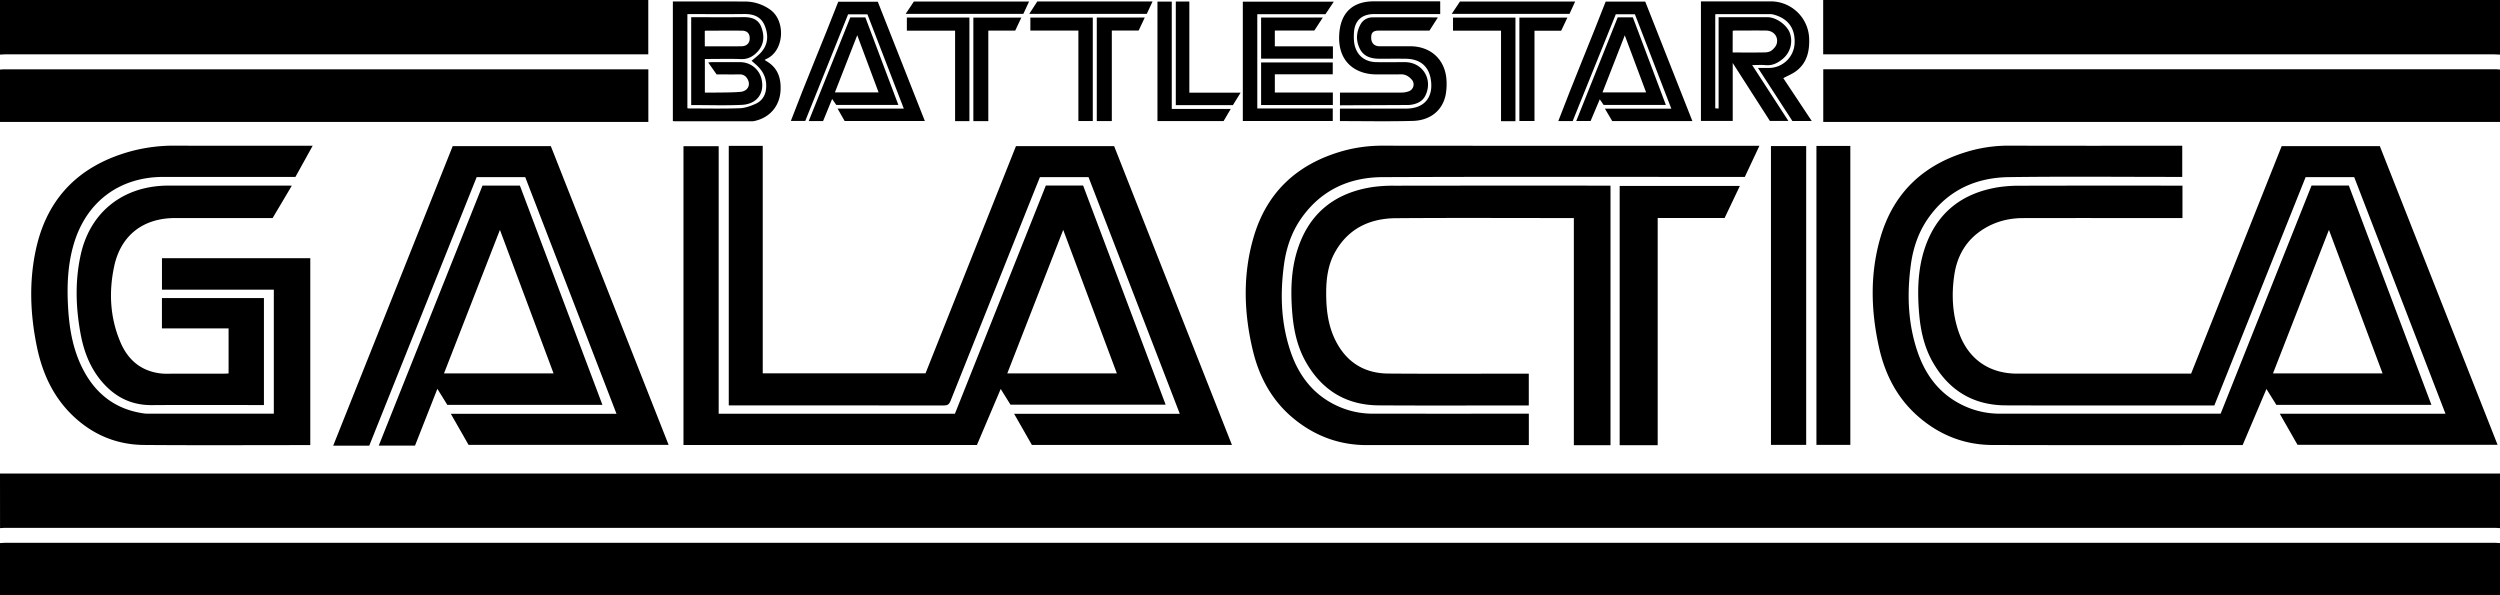 <svg id="Layer_1" data-name="Layer 1" xmlns="http://www.w3.org/2000/svg" viewBox="0 0 3342 796"><title>Artboard 1</title><path d="M0,633l5.5,0h3331l5.5,0v73c-2-.13-4-.38-5.95-.38H6c-2,0-4,.25-5.95.38Z"/><path d="M3342,726v70H0V726c2-.12,4-.35,6-.35H3336C3338,725.65,3340,725.88,3342,726Z"/><path d="M3342,73c-2.82-.13-5.63-.38-8.45-.38q-444.66,0-889.32,0h-7V0H3332l10,0Z"/><path d="M3342,163c-3.33,0-6.67,0-10,0H2437.33V92.63h5.29q447.47,0,894.93,0c1.48,0,3,.23,4.45.35Z"/><path d="M0,0Q198.21,0,396.42,0H866.63V72.6h-6.86q-425.91,0-851.82,0c-2.65,0-5.3.25-7.95.38Z"/><path d="M0,93c1.65-.12,3.3-.35,5-.35q428,0,855.93,0h5.78V163H8c-2.67,0-5.33,0-8,0Z"/><path d="M2929.07,499.5q60.67-152.43,121.06-304.12h131.24q78.51,199.15,157.4,399.26H3071.33l-23.73-41.56h221.51l-122-316.3h-64.95L2960.13,542h-6c-91,0-182,.24-273-.11-43.33-.17-75.8-20-97.26-57.52-11.63-20.31-16.55-42.75-18.43-65.84-2.37-29-1.83-58,7.38-86,15.78-48,49.81-74.49,98.95-82.34a196.11,196.11,0,0,1,30.37-1.92q104.49-.24,209-.08h6.38V291.5h-6c-69.16,0-138.32-.1-207.48.06-18.81.05-36.57,4.64-52.69,14.74-22.87,14.34-35.12,35.61-38.91,61.72-3.75,25.84-2.57,51.54,6.18,76.44,12.45,35.42,40.36,55,77.84,55h232.55Z"/><path d="M2917.22,194.84V236.5h-6.33c-75.15,0-150.32-.75-225.46.28-44.08.61-81.34,17.46-107.53,54.54-13.24,18.74-20.43,40-23.47,62.52-5.31,39.21-4,78.15,8.79,116,10.66,31.46,29.38,56.61,59.91,71.54A113,113,0,0,0,2673.28,553q144.73.07,289.46,0h5.83l121.51-305h49.84l110.39,293.19H3043c-4.14-6.63-8.41-13.49-13.21-21.2l-31.84,75h-5.84c-109.49,0-219,.2-328.46-.12-37.54-.11-70.69-13.2-99.06-37.81s-44.66-56.43-52.69-92.54c-10.93-49.16-12.34-98.55,1.92-147.26,18.13-61.93,60.3-99.53,121.93-116.17a193.32,193.32,0,0,1,51.37-6.38c74.49.27,149,.12,223.47.12Zm121.33,304.29H3185l-71.68-191.82C3088.18,371.76,3063.47,435.16,3038.55,499.13Z"/><path d="M974.22,195h45.41v304.1h217.59l120.91-303.73h131.24l157.48,399.45h-267.4l-23.8-41.67h221.49l-122-316.34h-65c-3.72,9.27-7.49,18.65-11.24,28q-54.18,135.58-108.27,271.21c-1.71,4.28-3.73,6-8.65,6q-141.23-.25-282.46-.12h-5.31Z"/><path d="M1398.08,248h49.83q55,146.07,110.33,293H1350.85l-13.11-21c-10.81,25.45-21.23,50-31.8,74.91H913.67V195.41h47.07V553.09h315.79Zm-51.54,251.14H1493c-23.85-63.81-47.55-127.23-71.69-191.84C1396.17,371.78,1371.46,435.18,1346.54,499.14Z"/><path d="M366.05,553V387.22H216.51V345.15H414.79V595H409c-72.16,0-144.32.42-216.48-.18C156,594.51,124,581.16,97.4,555.74,70.66,530.15,56.28,498,49.06,462.31c-8.62-42.52-10.34-85.33-1.24-128,15-70.27,58.75-113.38,127.32-132.14a221.37,221.37,0,0,1,59.77-7.45c58.66.26,117.32.09,176,.09H418L394.94,236.5H218.39c-58.47,0-102.73,33-119.55,89-8.52,28.35-9.49,57.38-7.75,86.58S98,469.63,112,495.7c17.39,32.38,43.94,51.95,80.69,57a37.64,37.64,0,0,0,5,.33q82.24,0,164.48,0Z"/><path d="M2043.75,553v42h-6q-105.48,0-211,0c-35.19-.07-66.7-11.34-94.34-33-30.78-24.1-48.79-56.44-57.7-93.89-11.94-50.2-13.51-100.75,1-150.65,18-62,60.2-99.59,121.81-116.29a196.1,196.1,0,0,1,51.86-6.41q247.71.27,495.42.11H2352l-19.55,41.66h-7c-159.14,0-318.29-.42-477.43.27-44.47.2-82,17.39-108.36,54.87-13.08,18.62-20.2,39.75-23.22,62.09-5.3,39.21-4.07,78.15,8.73,116,10.65,31.46,29.34,56.63,59.85,71.6A112.82,112.82,0,0,0,1835.16,553q101.23.09,202.47,0Z"/><path d="M2043.69,499.5V542h-6.1c-64.83,0-129.65.3-194.47-.11-43.33-.27-75.78-20.09-97.21-57.59-11.61-20.31-16.52-42.76-18.4-65.85-2.36-29.05-1.81-58,7.41-86,15.8-48,49.85-74.45,99-82.27a195.91,195.91,0,0,1,30.36-1.92q141-.21,282-.08h6.64V595.1h-49V291.5h-6.5c-77.16,0-154.32-.42-231.47.19-34.43.27-63,13.46-80.8,44.53-9.43,16.44-12.14,34.65-12.29,53.42-.18,22.55,2.1,44.65,12.25,65.13,14.44,29.11,38.36,44.34,70.71,44.59,60.49.48,121,.14,181.48.14Z"/><path d="M626.36,594.69l-23.7-41.53H824.13l-122-316.38H637.21q-71.79,179.46-143.59,359h-48.2q80-200.64,159.76-400.45H736.34L893.79,594.69Z"/><path d="M390.12,248.17,364.44,291.5H234c-42.49,0-72.44,22.92-81.34,64.42-7.4,34.54-5.62,69,8.49,101.91,10,23.32,27.45,38.2,53.36,41.33,6.41.78,13,.32,19.47.33q33,0,66,0c1.78,0,3.57-.15,5.59-.25V439H216.47V398.46H352.82v143h-6.41c-47.82,0-95.65-.26-143.48.1-27.27.2-49-10.73-66.42-31-16.11-18.69-24.53-41-28.89-64.9-6.42-35.21-7.46-70.51.42-105.67,11.63-51.86,49.48-85.59,102-91.11a135.51,135.51,0,0,1,14-.75q79.74-.07,159.48,0Z"/><path d="M805.34,541.27H598l-13.32-21.48c-10.2,25.91-20,50.8-29.9,75.93H506.31Q575.75,421.66,645,248.11h50Zm-211.81-42.1H740c-23.86-63.84-47.56-127.26-71.7-191.87C643.15,371.81,618.45,435.22,593.53,499.17Z"/><path d="M2216,595.18h-50.83V248.52h160.68c-6.88,14.48-13.61,28.63-20.42,42.94H2216Z"/><path d="M2367.42,594.71V195.25h47.08V594.71Z"/><path d="M2428.21,195.09h45.32V594.71h-45.32Z"/><path d="M2342.29,87c16.46,25.37,32.27,49.75,48.43,74.68H2366L2316.3,84.2v77.46h-42.49V1.84H2367a51.38,51.38,0,0,1,51.47,49.39c.68,17.27-2.9,33-17.56,43.94-5,3.71-10.94,6-17,9.3l38,57.24h-25.87l-45.95-70.87h14.7A34.58,34.58,0,0,0,2399,58.44c1.15-20.34-8.51-33.72-28.23-39a17.42,17.42,0,0,0-4.43-.57q-35.49,0-71,0c-.65,0-1.3.13-2.39.24V144.81l4.49.29V23h65.45c11.38,0,25.72,10.16,29.76,21.07a31.3,31.3,0,0,1-9.27,34.47c-6.68,5.54-13.92,9.44-23.16,8.55C2354.65,86.55,2349,87,2342.29,87Zm-26.08-16.83c14.65,0,28.76.14,42.87-.11,3.05,0,6.65-.72,9-2.47,2.95-2.24,6-5.54,7-9,2.62-9.48-4-17.6-14.07-17.74-14.29-.19-28.59,0-42.89,0a7.9,7.9,0,0,0-1.85.45Z"/><path d="M899.48,161.86V2h5.37c30.49,0,61-.1,91.45.06a57.69,57.69,0,0,1,32.77,10.47c22,15,19.39,56.19-5,66.41a15.56,15.56,0,0,0-1.91,1.25c1.87,1.18,3.39,2.09,4.87,3.08,13.39,9,17.16,22.24,16.43,37.39-1,21.06-14.38,36.7-35,41.12a19.56,19.56,0,0,1-4,.37H903C902.06,162.15,901.07,162,899.48,161.86Zm19.42-143V144.66a14.19,14.19,0,0,0,1.83.32c22.66,0,45.33.51,67.95-.27,7.36-.25,15-3,21.81-6.11,8.14-3.74,12.74-11,13.61-20.17,1.1-11.72-2.76-21.62-11.1-29.79-2.66-2.6-5.56-5-8.23-7.33,4.18-3.64,8.35-6.74,11.86-10.45,10.26-10.84,11-23.61,5.62-36.69-5-12.09-15.23-15.57-27.63-15.42-23.31.28-46.63.08-70,.08Z"/><path d="M2185.55,19.06H2160L2102.38,161.8h-19.22c20.49-53.86,42.64-106.43,63.3-159.62h52.92q31.3,79.35,63,159.66H2155.23l-9.77-16.56h88.78C2217.86,102.8,2201.77,61.1,2185.55,19.06Z"/><path d="M1133.75,19.13l-57.28,142.54h-19.26c20.34-53.71,42.72-106.12,63.38-159.38h52.83q31.21,79.14,62.89,159.44H1129.1l-9.41-16.51h88.53L1159.58,19.13Z"/><path d="M1791.22,161.87v-16.7h88.5c24.16,0,36.79-14.92,33-38.91-2.84-17.78-14.33-27.43-33.4-27.72-12-.19-24,0-36-.06-10.56-.08-20.13-2.94-25.3-12.9-5.55-10.7-5.18-22,.53-32.58a18,18,0,0,1,16.37-9.78c28-.12,56,0,84,0,.78,0,1.56.12,3.18.25-3.87,6-7.42,11.56-11.17,17.4H1886c-14.16,0-28.32,0-42.48,0-7.52,0-10.41,2.54-10.51,8.85-.12,7.55,3.74,12,10.84,12.1,13.66.12,27.32,0,41,0,28.63,0,48.19,18.85,48.92,47.46a78.43,78.43,0,0,1-1.29,17.86c-4.26,20.42-20.32,33.84-43.84,34.48C1856.33,162.53,1824,161.87,1791.22,161.87Z"/><path d="M1791.27,140.83v-17h14.09c22.66,0,45.32.06,68-.08a28.5,28.5,0,0,0,9.75-1.65,9.7,9.7,0,0,0,3.79-16c-3.79-4.19-8.27-6.9-14.38-6.73-10.66.29-21.33,0-32,.09-28,.22-54.1-16.57-49.94-57,2.76-26.74,18.87-40.6,45.73-40.67,28.16-.08,56.32,0,84.48,0h4.49v17h-11.65q-38.25,0-76.48,0c-17.35,0-26.89,9.32-27.27,26.74a64.6,64.6,0,0,0,.52,12.45c2.71,15.58,13.59,24.82,29.54,25.09,12.66.21,25.32,0,38,0,23.5,0,37.7,22.37,27.9,43.92-3.5,7.68-10,11.26-18,12.8a34.85,34.85,0,0,1-6.45.58q-43,.22-86,.36Z"/><path d="M1680.74,19v126h100.89v16.78H1661.4V2.26H1783L1771.86,19Z"/><path d="M2162.57,23.15h20.22c14.6,38.73,29.23,77.57,44.13,117.1H2143.7l-5.12-7.53c-4.22,10-8.18,19.38-12.25,29h-19.18C2125.67,115.44,2144.05,69.48,2162.57,23.15Zm37.93,100.34C2191,98,2181.65,73,2172,47.22c-10.15,26-19.82,50.79-29.77,76.27Z"/><path d="M1200.93,140.28h-83l-5.54-8-12.09,29.56H1081.1l55.59-138.59h20.12Zm-26.42-16.72c-9.48-25.41-18.78-50.3-28.56-76.49l-29.88,76.49Z"/><path d="M1566.41,145.59h78.86c-3.48,5.91-6.55,11.1-9.55,16.21h-88.43V2.12h19.12Z"/><path d="M1295.9,23.42V161.89h-19.13V41h-64.48V23.42Z"/><path d="M1441.6,40.86h-64.2V23.52h83.44V161.79H1441.6Z"/><path d="M2025.85,162h-19.27V41h-64.19V23.51h83.46Z"/><path d="M1704.2,99.32v24.37h77.55V140.4h-95.91V83.48h95.78V99.32Z"/><path d="M1571.81,2.08h18.1V123.92h68.51c-3.78,6.1-7.06,11.39-10.31,16.65h-76.3Z"/><path d="M1466.18,23.43h64.16l-8.19,17.37h-35.88v121h-20.09Z"/><path d="M1321.18,40.89v121h-20V23.55h64.14c-2.73,5.78-5.36,11.38-8.17,17.34Z"/><path d="M2087,41.06h-35.7V161.72h-20.2V23.53h64.17C2092.55,29.34,2089.91,35,2087,41.06Z"/><path d="M1704.19,40.82V61.9h77.65V78.47h-96v-55h82.51c-3.91,6-7.56,11.55-11.37,17.36Z"/><path d="M1940.69,18.55c4.17-6.29,7.62-11.48,11-16.52h154c-2.67,5.8-5.13,11.14-7.6,16.52Z"/><path d="M1540.73,2,1533,18.57H1375.9L1386.61,2Z"/><path d="M1210.67,18.57l11-16.55h154c-2.69,5.81-5.15,11.13-7.67,16.55Z"/><path d="M942.26,78.83v45c3.13,0,6.23,0,9.32,0,12.65-.24,25.34,0,37.93-1,10.57-.82,14.71-9.93,9.1-18.27A10.8,10.8,0,0,0,989,99.47c-10.32.1-20.63,0-31.06,0l-11.21-16c2-.16,3.35-.36,4.69-.37q19.25,0,38.5,0A29.3,29.3,0,0,1,1018,105.54c4.47,19.07-6.11,33.78-26.63,34.66-22.27,1-44.62.22-67.38.22V23h5.35c21.33,0,42.67.22,64-.09,10.91-.16,20.25,2.37,24.38,13.34,4.42,11.74,3.89,23.35-5.26,33.1-5.88,6.27-12.82,10-22,9.62-14.14-.54-28.32-.14-42.48-.14Zm-.08-16.9c16.72,0,33,.16,49.26-.09,6.34-.1,10.25-3.87,10.7-9.07.63-7.3-2.75-11.65-10.13-11.76-16.29-.24-32.58,0-48.87,0-.27,0-.53.33-1,.62Z"/></svg>